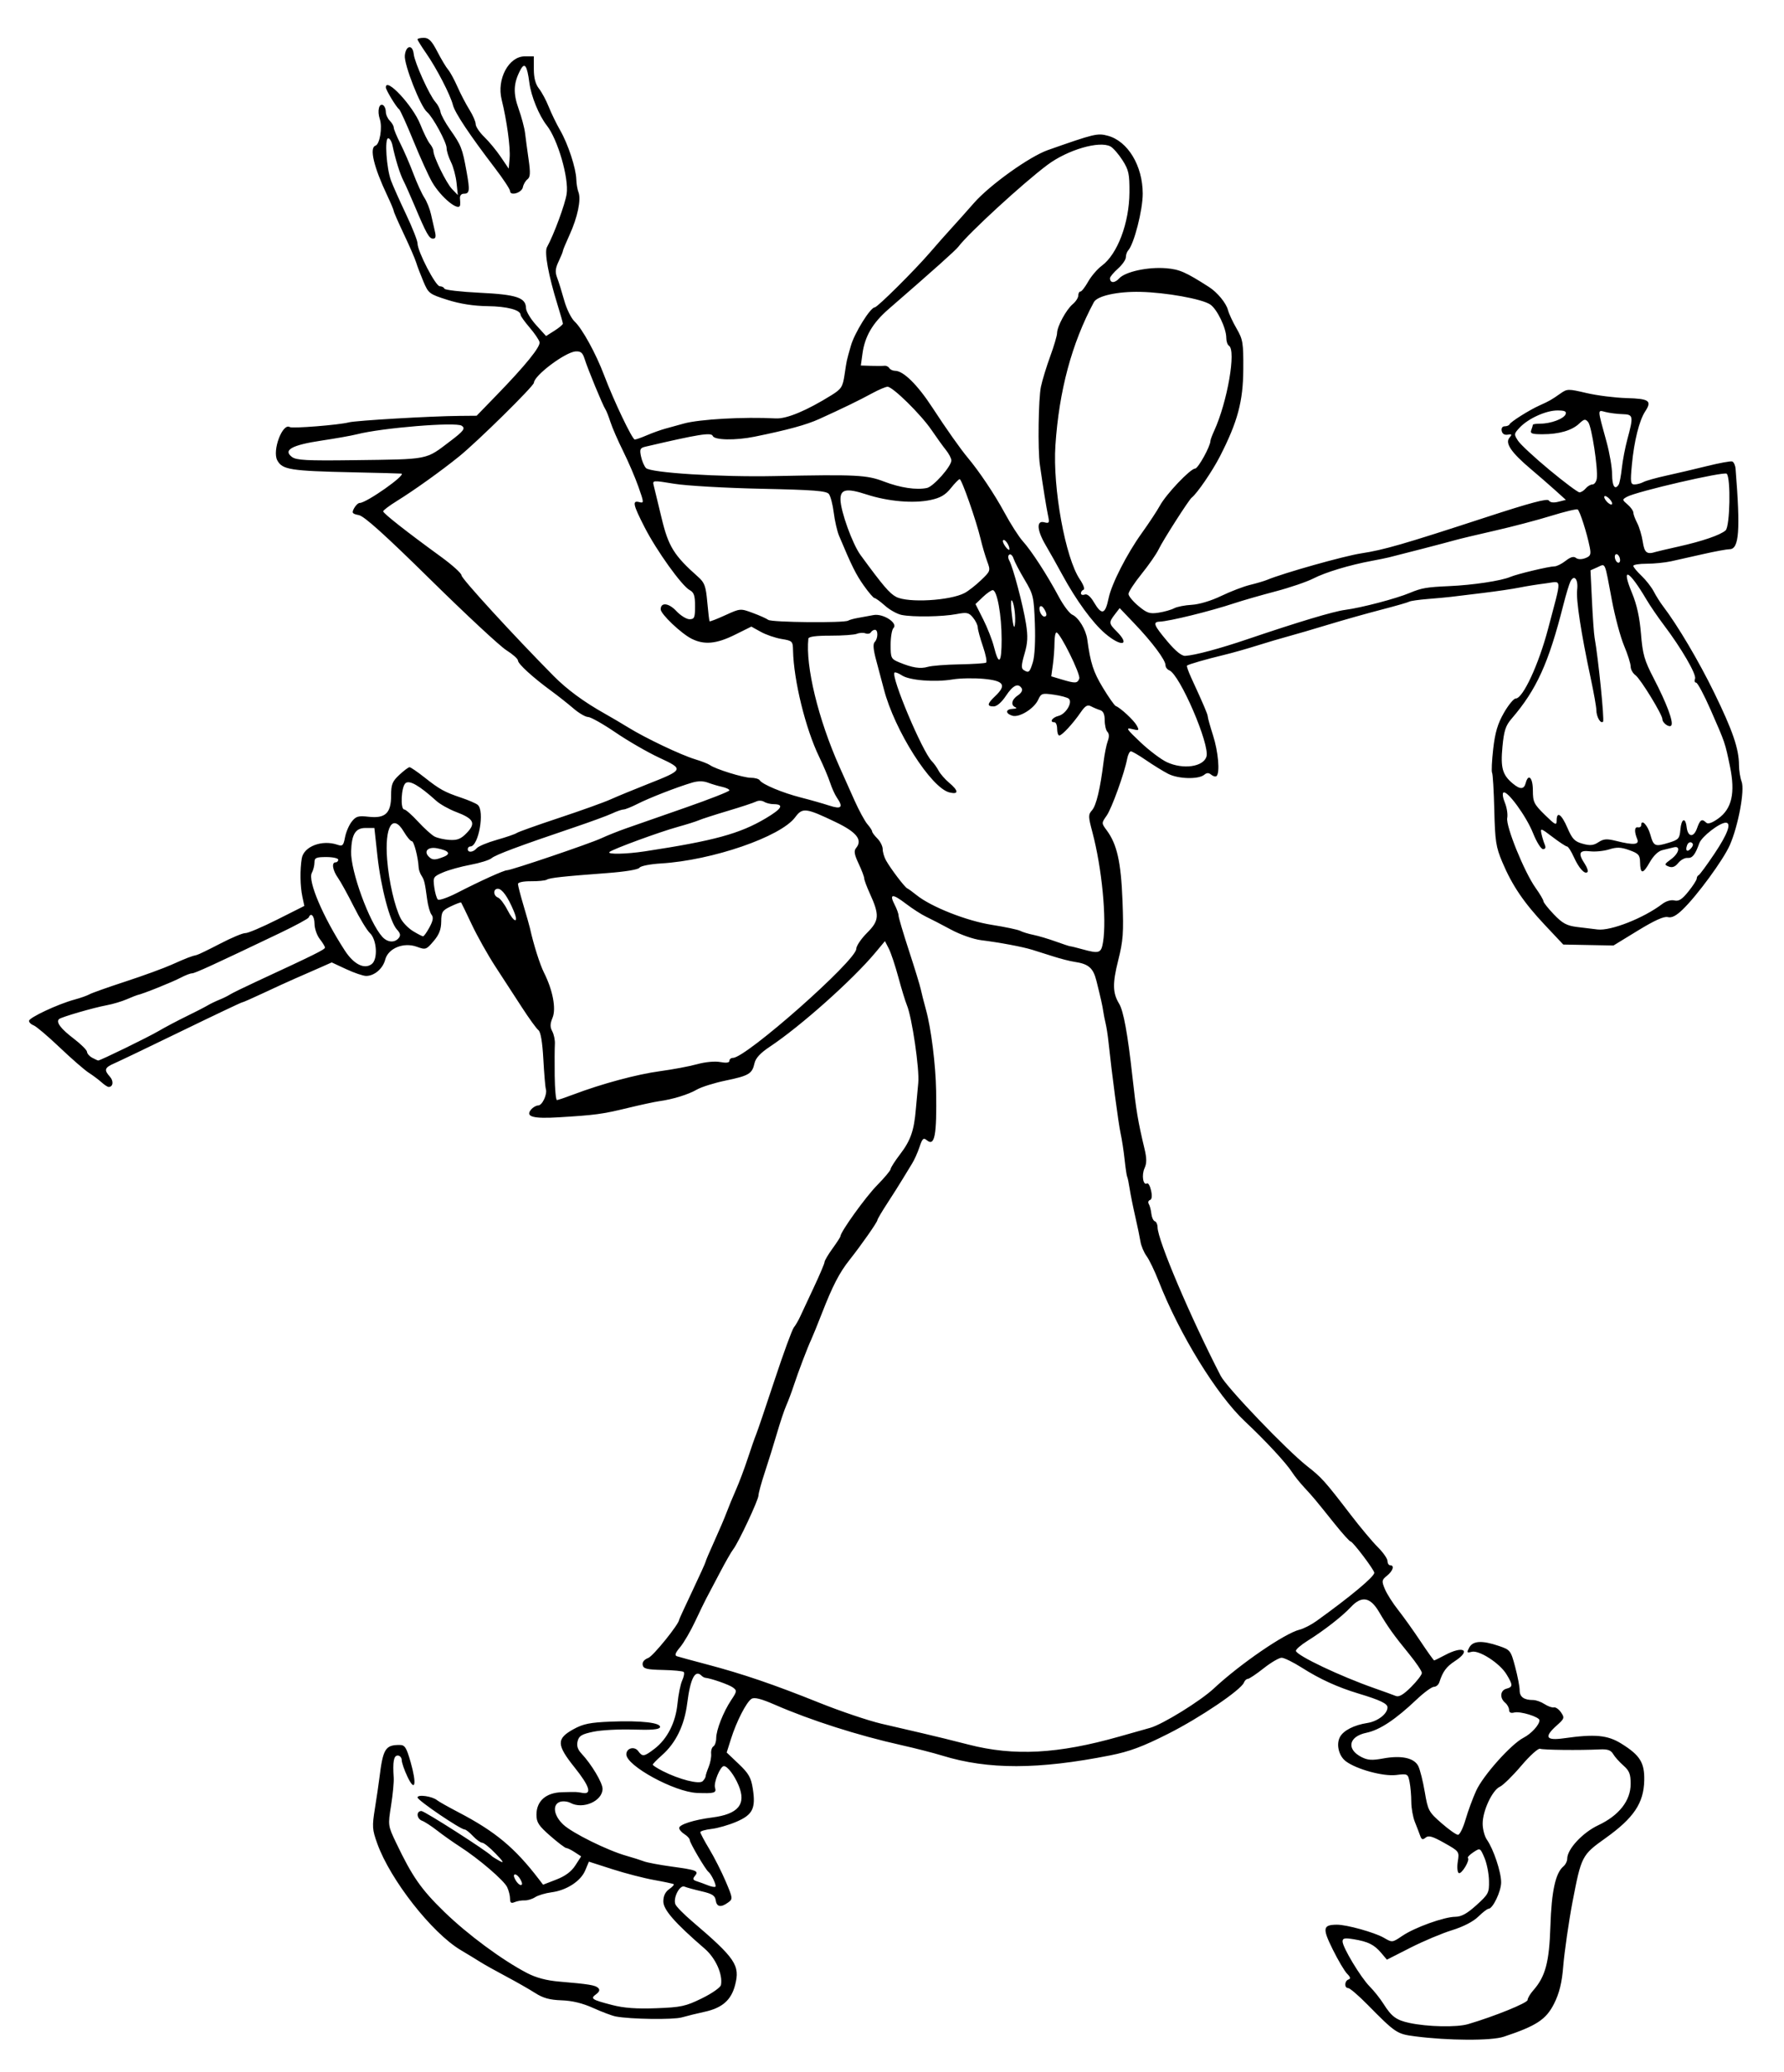 <?xml version="1.0" encoding="UTF-8" standalone="no"?>
<!-- Created with Inkscape (http://www.inkscape.org/) -->
<svg
   xmlns:dc="http://purl.org/dc/elements/1.1/"
   xmlns:cc="http://web.resource.org/cc/"
   xmlns:rdf="http://www.w3.org/1999/02/22-rdf-syntax-ns#"
   xmlns:svg="http://www.w3.org/2000/svg"
   xmlns="http://www.w3.org/2000/svg"
   xmlns:sodipodi="http://sodipodi.sourceforge.net/DTD/sodipodi-0.dtd"
   xmlns:inkscape="http://www.inkscape.org/namespaces/inkscape"
   width="675"
   height="784"
   id="svg2"
   sodipodi:version="0.32"
   inkscape:version="0.45.1"
   sodipodi:docbase="/home/bersace/WWW/morel/www/.test/resources/styles/morel/css/xcf"
   sodipodi:docname="marchant.svg"
   inkscape:output_extension="org.inkscape.output.svg.inkscape"
   version="1.0"
   inkscape:export-filename="/home/bersace/WWW/morel/www/.test/resources/styles/morel/css/pélerin/marchant.png"
   inkscape:export-xdpi="17.07"
   inkscape:export-ydpi="17.07">
  <defs
     id="defs4" />
  <sodipodi:namedview
     id="base"
     pagecolor="#ffffff"
     bordercolor="#666666"
     borderopacity="1.0"
     inkscape:pageopacity="0.0"
     inkscape:pageshadow="2"
     inkscape:zoom="0.5"
     inkscape:cx="383.69864"
     inkscape:cy="388.94287"
     inkscape:document-units="px"
     inkscape:current-layer="layer1"
     inkscape:window-width="872"
     inkscape:window-height="627"
     inkscape:window-x="100"
     inkscape:window-y="30"
     width="675px"
     height="784px" />
  <g
     inkscape:label="Calque 1"
     inkscape:groupmode="layer"
     id="layer1">
    <path
       style="fill:#000000"
       d="M 568.981,770.729 C 581.278,766.643 584.942,764.247 587.957,758.323 C 589.977,754.352 590.995,750.222 591.471,744.067 C 591.862,739.019 593.619,726.811 594.961,719.823 C 598.322,702.322 598.495,701.988 607.481,695.571 C 618.152,687.951 621.921,682.341 622.118,673.783 C 622.274,667.028 620.533,664.219 613.465,659.823 C 608.233,656.568 603.522,656.128 591.731,657.792 C 584.886,658.757 584.102,657.328 589.055,652.915 C 591.918,650.364 592.026,650.028 590.635,648 C 589.814,646.803 588.604,645.953 587.945,646.112 C 587.287,646.271 585.692,645.708 584.4,644.862 C 583.108,644.015 581.173,643.323 580.098,643.323 C 576.599,643.323 574.981,642.156 574.981,639.63 C 574.981,638.267 574.215,634.276 573.279,630.762 C 571.624,624.552 571.451,624.33 567.101,622.848 C 560.758,620.687 557.289,620.879 555.903,623.469 C 554.877,625.387 554.976,625.558 556.834,625.072 C 559.634,624.34 567.428,629.367 569.98,633.552 C 572.475,637.646 572.476,638.381 569.981,639.033 C 567.624,639.65 567.35,642.554 569.481,644.323 C 570.306,645.008 570.981,646.24 570.981,647.062 C 570.981,648.054 571.64,648.384 572.941,648.044 C 575.178,647.459 582.481,649.707 582.481,650.98 C 582.481,652.691 579.394,656.07 576.44,657.592 C 571.754,660.006 561.167,671.856 558.531,677.638 C 557.231,680.49 555.419,685.411 554.504,688.573 C 553.588,691.736 552.301,694.323 551.643,694.323 C 550.985,694.323 548.171,692.332 545.389,689.898 C 540.572,685.685 540.271,685.123 539.09,678.148 C 538.408,674.119 537.309,669.715 536.648,668.36 C 535.116,665.221 530.241,664.158 523.28,665.445 C 519.116,666.215 517.449,666.099 515.088,664.878 C 509.315,661.893 510.303,657.109 516.981,655.714 C 522.067,654.651 527.964,650.742 536.052,643.073 C 538.807,640.461 541.732,638.323 542.552,638.323 C 543.373,638.323 544.296,637.536 544.603,636.573 C 545.893,632.536 547.25,630.7 550.522,628.564 C 556.796,624.466 553.647,622.61 546.72,626.323 C 544.668,627.423 542.828,628.323 542.632,628.323 C 542.435,628.323 540.106,625.061 537.455,621.074 C 534.803,617.087 530.992,611.748 528.985,609.208 C 526.977,606.668 524.724,603.116 523.977,601.313 C 522.723,598.285 522.786,597.9 524.8,596.269 C 527.074,594.427 527.704,592.323 525.981,592.323 C 525.431,592.323 524.981,591.603 524.981,590.723 C 524.981,589.843 523.332,587.481 521.316,585.473 C 519.301,583.466 514.719,577.998 511.135,573.323 C 501.259,560.441 500.101,559.147 494.584,554.826 C 486.875,548.787 464.129,525.029 461.875,520.661 C 450.373,498.367 437.981,469.193 437.981,464.408 C 437.981,463.353 437.512,462.333 436.938,462.142 C 436.364,461.951 435.774,460.657 435.625,459.266 C 435.477,457.876 435.044,456.233 434.662,455.616 C 434.281,454.999 434.478,454.324 435.1,454.117 C 435.833,453.873 435.983,452.605 435.525,450.523 C 435.136,448.753 434.437,447.541 433.972,447.829 C 432.511,448.732 431.867,444.669 433.057,442.057 C 433.909,440.186 433.903,438.34 433.033,434.692 C 430.545,424.259 429.893,420.36 428.455,407.323 C 426.679,391.229 425.094,382.544 423.437,379.823 C 420.974,375.778 420.893,372.16 423.072,363.482 C 424.968,355.932 425.177,353.03 424.708,340.823 C 424.146,326.202 422.644,319.49 418.756,314.232 C 416.73,311.492 416.73,311.485 418.714,308.656 C 420.647,305.899 425.441,292.602 426.495,287.073 C 426.783,285.561 427.41,284.323 427.888,284.323 C 428.366,284.323 430.946,285.829 433.622,287.669 C 436.297,289.51 440.058,291.829 441.98,292.822 C 445.8,294.798 453.458,295.002 455.646,293.186 C 456.623,292.375 457.341,292.377 458.323,293.192 C 459.061,293.804 459.961,294.01 460.323,293.648 C 461.63,292.341 460.939,284.452 458.981,278.323 C 457.881,274.88 456.981,271.666 456.981,271.182 C 456.981,270.352 455.356,266.537 450.736,256.521 C 449.645,254.155 448.916,252.064 449.117,251.875 C 449.617,251.404 456.355,249.457 462.981,247.868 C 466.006,247.142 471.631,245.555 475.481,244.34 C 479.331,243.124 484.731,241.527 487.481,240.789 C 490.231,240.051 496.981,238.076 502.481,236.4 C 507.981,234.723 516.963,232.189 522.441,230.767 C 527.919,229.345 532.772,227.952 533.226,227.672 C 533.679,227.392 536.847,226.939 540.266,226.666 C 543.684,226.393 547.606,226.03 548.981,225.86 C 550.356,225.69 555.756,225.034 560.981,224.403 C 566.206,223.772 572.506,222.841 574.981,222.335 C 577.456,221.829 581.906,221.118 584.869,220.756 C 591.15,219.988 591.039,217.781 585.734,237.96 C 582.192,251.429 576.212,264.323 573.506,264.323 C 572.748,264.323 570.729,266.769 569.018,269.758 C 566.667,273.869 565.68,277.194 564.973,283.399 C 564.458,287.912 564.268,291.978 564.551,292.435 C 564.833,292.893 565.209,299.242 565.386,306.545 C 565.671,318.324 566.013,320.547 568.42,326.239 C 572.165,335.099 576.548,341.567 584.606,350.128 L 591.481,357.433 L 600.981,357.614 L 610.481,357.796 L 619.712,352.148 C 626.006,348.296 629.605,346.673 631.026,347.045 C 632.497,347.43 634.147,346.595 636.635,344.207 C 642.098,338.961 652.053,325.366 654.49,319.823 C 657.686,312.554 660.205,299.042 658.97,295.793 C 658.426,294.363 657.976,291.535 657.969,289.508 C 657.95,283.378 655.594,276.491 648.636,262.223 C 642.754,250.159 634.765,236.653 629.177,229.323 C 628.128,227.948 626.571,225.473 625.715,223.823 C 624.86,222.173 622.77,219.501 621.071,217.886 C 619.371,216.271 617.981,214.583 617.981,214.136 C 617.981,213.689 620.257,213.323 623.038,213.323 C 625.82,213.323 629.982,212.908 632.288,212.4 C 634.594,211.892 640.081,210.66 644.481,209.662 C 648.881,208.664 653.35,207.842 654.413,207.835 C 658.023,207.812 658.547,200.759 656.675,177.406 C 656.568,176.077 655.996,174.828 655.403,174.63 C 654.81,174.433 650.535,175.212 645.903,176.363 C 641.271,177.513 634.339,179.14 630.498,179.978 C 626.657,180.817 622.749,181.912 621.813,182.413 C 620.878,182.913 619.355,183.323 618.429,183.323 C 616.94,183.323 616.827,182.465 617.446,175.854 C 618.283,166.924 620.228,159.121 622.47,155.699 C 625.118,151.658 624.039,150.886 615.405,150.644 C 611.047,150.521 604.236,149.661 600.27,148.732 C 593.326,147.105 592.959,147.113 590.38,148.933 C 587.033,151.294 586.207,151.765 582.481,153.438 C 578.614,155.175 571.579,159.604 571.148,160.573 C 570.965,160.986 570.144,161.323 569.325,161.323 C 568.435,161.323 567.98,162.028 568.194,163.073 C 568.419,164.167 569.27,164.696 570.464,164.484 C 572.087,164.196 572.18,164.379 571.084,165.699 C 569.408,167.718 571.854,171.287 579.115,177.416 C 581.987,179.84 586.165,183.475 588.4,185.493 L 592.464,189.164 L 589.615,189.879 C 587.783,190.338 586.503,190.168 586.029,189.401 C 585.495,188.536 579.005,190.264 562.387,195.697 C 530.91,205.987 523.658,208.085 514.981,209.41 C 508.552,210.392 485.64,216.844 479.481,219.407 C 478.381,219.865 475.456,220.731 472.981,221.332 C 470.506,221.932 465.592,223.817 462.06,225.52 C 458.285,227.341 453.7,228.721 450.931,228.87 C 448.341,229.01 445.324,229.604 444.227,230.192 C 443.129,230.779 440.488,231.526 438.356,231.853 C 435.017,232.364 433.963,232.013 430.731,229.312 C 428.669,227.588 426.981,225.537 426.981,224.755 C 426.981,223.973 429.21,220.567 431.935,217.186 C 434.659,213.805 437.561,209.62 438.384,207.887 C 439.972,204.539 449.797,189.166 450.887,188.323 C 452.933,186.74 458.718,178.289 461.576,172.709 C 468.27,159.636 470.339,151.939 470.413,139.823 C 470.476,129.719 470.269,128.457 467.873,124.323 C 466.438,121.848 464.973,118.698 464.617,117.323 C 463.929,114.666 460.598,110.629 457.41,108.589 C 448.563,102.928 446.28,101.929 441.222,101.51 C 434.382,100.943 425.76,102.805 423.461,105.346 C 421.768,107.216 419.981,107.178 419.981,105.272 C 419.981,104.758 421.331,103.136 422.981,101.665 C 424.631,100.195 425.981,98.257 425.981,97.358 C 425.981,96.459 426.376,95.296 426.857,94.773 C 429.078,92.366 432.383,79.466 432.367,73.27 C 432.34,62.702 426.736,53.411 419.157,51.37 C 415.237,50.315 414.121,50.582 396.481,56.791 C 389.499,59.248 374.45,70.031 368.481,76.852 C 365.731,79.995 361.906,84.281 359.981,86.376 C 358.056,88.471 354.456,92.543 351.981,95.423 C 346.088,102.283 331.964,116.323 330.957,116.323 C 329.332,116.323 323.312,126.01 321.947,130.823 C 320.205,136.966 320.444,135.868 319.537,141.884 C 318.855,146.403 318.33,147.22 314.628,149.528 C 305.219,155.391 297.638,158.556 293.532,158.335 C 281.508,157.688 264.665,158.629 258.731,160.28 C 256.669,160.854 253.519,161.723 251.731,162.212 C 249.944,162.702 246.808,163.827 244.763,164.712 C 242.719,165.598 240.653,166.323 240.173,166.323 C 239.216,166.323 232.209,151.619 228.555,141.943 C 225.473,133.78 220.277,124.327 217.416,121.675 C 216.14,120.492 214.365,116.892 213.472,113.674 C 212.58,110.456 211.376,106.589 210.797,105.081 C 209.982,102.956 210.109,101.573 211.363,98.93 C 212.253,97.055 212.981,95.265 212.981,94.952 C 212.981,94.638 214.12,91.892 215.512,88.849 C 218.517,82.279 219.944,75.48 218.885,72.774 C 218.465,71.701 218.09,69.513 218.052,67.911 C 217.95,63.692 214.942,54.527 211.952,49.323 C 210.529,46.848 208.578,42.835 207.615,40.406 C 206.652,37.977 204.99,34.879 203.923,33.521 C 202.605,31.846 201.981,29.49 201.981,26.188 L 201.981,21.323 L 198.554,21.323 C 192.496,21.323 187.887,29.923 189.799,37.659 C 191.773,45.645 193.167,55.852 192.825,59.823 L 192.481,63.823 L 189.481,59.394 C 187.831,56.958 185.019,53.551 183.231,51.823 C 181.444,50.095 179.981,47.917 179.981,46.982 C 179.981,46.048 178.925,43.605 177.633,41.553 C 176.342,39.502 174.299,35.589 173.095,32.86 C 171.89,30.13 170.297,27.205 169.555,26.36 C 168.812,25.514 166.982,22.461 165.488,19.573 C 163.358,15.457 162.254,14.323 160.376,14.323 C 159.059,14.323 157.981,14.579 157.981,14.893 C 157.981,15.206 159.444,17.566 161.231,20.136 C 165.189,25.827 170.416,35.934 171.373,39.748 C 172.115,42.704 177.671,51.047 187.231,63.561 C 190.394,67.701 192.981,71.622 192.981,72.275 C 192.981,74.285 197.431,72.977 197.838,70.848 C 198.045,69.762 198.826,68.412 199.573,67.848 C 200.648,67.037 200.738,65.467 200.002,60.323 C 199.49,56.748 198.886,52.248 198.659,50.323 C 198.432,48.398 197.329,44.259 196.208,41.124 C 194.089,35.203 194.281,31.369 196.946,26.39 C 198.524,23.44 199.45,24.805 200.293,31.326 C 200.949,36.403 203.945,43.736 206.893,47.484 C 211.046,52.763 215.292,67.432 214.396,73.402 C 213.808,77.322 209.55,88.841 206.95,93.546 C 205.9,95.446 207.526,104.306 210.947,115.323 C 212.058,118.898 212.969,122.116 212.974,122.475 C 212.978,122.833 211.548,124.034 209.795,125.144 L 206.609,127.161 L 202.836,122.992 C 200.761,120.699 199.045,117.821 199.022,116.596 C 198.949,112.62 195.452,111.461 181.476,110.782 C 174.329,110.435 168.331,109.74 168.148,109.237 C 167.965,108.734 167.171,108.323 166.385,108.323 C 164.821,108.323 157.981,95.136 157.981,92.121 C 157.981,91.091 156.014,86.103 153.609,81.036 C 151.204,75.969 148.654,70.248 147.941,68.323 C 146.221,63.676 145.466,52.323 146.877,52.323 C 147.463,52.323 148.199,53.561 148.512,55.073 C 149.552,60.107 151.315,65.794 152.618,68.323 C 153.327,69.698 155.233,73.973 156.855,77.823 C 161.352,88.497 162.365,90.307 163.848,90.315 C 164.833,90.321 165.03,89.556 164.553,87.573 C 164.189,86.061 163.526,83.154 163.078,81.114 C 162.631,79.074 161.493,76.226 160.549,74.786 C 159.605,73.345 157.734,69.249 156.392,65.682 C 155.049,62.115 152.833,56.99 151.466,54.293 C 150.099,51.596 148.981,48.892 148.981,48.285 C 148.981,47.677 148.306,46.505 147.481,45.68 C 146.656,44.855 145.981,43.339 145.981,42.311 C 145.981,41.282 145.528,40.161 144.974,39.819 C 143.424,38.861 142.669,41.977 143.704,45.061 C 144.749,48.177 143.705,54.582 142.062,55.129 C 139.688,55.921 141.403,63.179 146.52,73.996 C 147.874,76.858 148.981,79.497 148.981,79.861 C 148.981,80.225 150.719,84.191 152.843,88.673 C 154.968,93.156 157.044,97.948 157.458,99.323 C 157.872,100.698 159.104,103.937 160.196,106.521 C 162.112,111.051 162.438,111.3 169.332,113.486 C 174.071,114.989 179.179,115.788 184.481,115.855 C 191.897,115.948 196.981,117.3 196.981,119.178 C 196.981,119.61 198.516,121.757 200.393,123.949 C 202.269,126.141 203.957,128.625 204.143,129.47 C 204.53,131.226 198.859,138.231 187.913,149.519 L 180.345,157.323 L 173.913,157.379 C 162.936,157.474 134.611,159.132 131.981,159.834 C 128.351,160.802 110.628,162.22 109.655,161.62 C 106.913,159.929 102.929,170.488 104.911,174.191 C 106.809,177.739 109.837,178.22 133.481,178.729 C 143.381,178.943 151.663,179.163 151.886,179.22 C 153.737,179.691 138.634,190.323 136.116,190.323 C 135.53,190.323 134.566,191.23 133.973,192.339 C 133.025,194.11 133.246,194.426 135.788,194.934 C 137.841,195.345 145.735,202.459 162.91,219.375 C 176.234,232.5 189.126,244.494 191.557,246.03 C 193.988,247.566 195.978,249.331 195.979,249.953 C 195.981,251.217 201.574,256.325 208.555,261.438 C 211.098,263.3 214.876,266.286 216.951,268.073 C 219.026,269.861 221.528,271.323 222.512,271.323 C 223.496,271.323 228.166,273.957 232.891,277.177 C 237.616,280.396 245.047,284.689 249.406,286.717 C 258.87,291.119 258.796,291.288 244.981,296.743 C 239.756,298.807 233.456,301.406 230.981,302.52 C 228.506,303.634 219.731,306.783 211.481,309.519 C 203.231,312.255 196.031,314.826 195.481,315.233 C 194.931,315.639 191.556,316.8 187.981,317.812 C 184.406,318.824 180.982,320.253 180.371,320.987 C 179.068,322.554 176.981,322.761 176.981,321.323 C 176.981,320.773 177.42,320.323 177.956,320.323 C 181.099,320.323 183.482,306.785 180.731,304.554 C 180.044,303.997 177.29,302.804 174.612,301.903 C 168.183,299.741 166.396,298.756 160.601,294.178 C 157.916,292.058 155.376,290.323 154.956,290.323 C 154.536,290.323 152.795,291.629 151.087,293.224 C 148.423,295.713 147.981,296.828 147.981,301.069 C 147.981,307.718 145.786,309.787 139.484,309.076 C 135.558,308.634 134.683,308.887 133.072,310.935 C 132.046,312.239 130.907,314.907 130.539,316.864 C 129.953,319.992 129.606,320.332 127.677,319.669 C 121.846,317.667 114.927,320.309 114.182,324.823 C 113.462,329.187 113.557,335.312 114.407,339.323 L 115.149,342.823 L 104.815,348.02 C 99.132,350.879 93.741,353.166 92.837,353.104 C 91.933,353.041 87.658,354.829 83.337,357.077 C 79.016,359.325 75.031,361.257 74.481,361.371 C 72.575,361.765 70.454,362.583 64.981,365.037 C 61.956,366.394 54.081,369.268 47.481,371.424 C 40.881,373.581 34.753,375.757 33.864,376.26 C 32.974,376.763 30.395,377.673 28.132,378.282 C 21.976,379.94 10.981,385.088 10.981,386.313 C 10.981,386.903 11.769,387.671 12.731,388.02 C 13.694,388.368 18.126,392.125 22.582,396.367 C 27.037,400.61 31.987,404.919 33.582,405.944 C 35.176,406.969 37.354,408.598 38.42,409.565 C 39.486,410.532 40.697,411.323 41.111,411.323 C 42.804,411.323 43.074,409.083 41.579,407.431 C 39.278,404.889 39.574,403.988 43.231,402.401 C 45.019,401.625 56.508,396.115 68.764,390.156 C 81.019,384.198 91.292,379.323 91.592,379.323 C 91.892,379.323 95.59,377.698 99.809,375.712 C 104.029,373.726 109.281,371.323 111.481,370.373 C 113.681,369.422 117.739,367.644 120.498,366.422 L 125.516,364.199 L 130.998,366.751 C 134.014,368.155 137.394,369.308 138.509,369.313 C 141.618,369.328 144.86,366.569 145.745,363.155 C 146.863,358.84 152.693,356.456 157.699,358.266 C 161.046,359.476 161.273,359.401 164.035,356.172 C 166.142,353.709 166.911,351.748 166.941,348.758 C 166.977,345.087 167.332,344.526 170.605,342.965 C 172.598,342.015 174.34,341.369 174.476,341.53 C 174.611,341.691 176.417,345.423 178.489,349.823 C 180.561,354.223 184.604,361.423 187.474,365.823 C 190.343,370.223 194.877,377.198 197.548,381.323 C 200.22,385.448 202.996,389.275 203.719,389.828 C 204.574,390.482 205.223,394.319 205.581,400.828 C 205.884,406.325 206.31,411.389 206.528,412.082 C 207.154,414.066 205.176,418.323 203.628,418.323 C 202.857,418.323 201.637,419.032 200.918,419.899 C 198.692,422.581 201.691,423.406 211.481,422.806 C 225.368,421.954 227.823,421.622 237.481,419.287 C 242.431,418.09 247.775,416.936 249.356,416.722 C 254.468,416.03 260.405,414.206 263.628,412.337 C 265.359,411.333 270.269,409.789 274.539,408.906 C 283.337,407.087 284.601,406.33 285.474,402.358 C 285.902,400.406 287.702,398.464 291.288,396.082 C 302.88,388.383 322.629,370.771 331.211,360.479 L 334.833,356.136 L 336.293,358.979 C 337.097,360.543 338.724,365.423 339.91,369.823 C 341.096,374.223 342.541,378.948 343.12,380.323 C 345.062,384.932 347.955,404.682 347.437,409.798 C 347.158,412.562 346.742,417.073 346.513,419.823 C 345.85,427.805 344.533,431.583 340.633,436.692 C 338.625,439.323 336.981,441.889 336.981,442.395 C 336.981,442.9 334.66,445.678 331.823,448.568 C 327.472,453.001 317.981,466.216 317.981,467.842 C 317.981,468.116 316.631,470.204 314.981,472.482 C 313.331,474.759 311.981,477.05 311.981,477.571 C 311.981,478.093 310.15,482.413 307.913,487.171 C 305.675,491.93 303.332,496.948 302.706,498.323 C 302.08,499.698 301.025,501.498 300.362,502.323 C 299.699,503.148 296.407,512.148 293.047,522.323 C 289.687,532.498 286.556,541.723 286.089,542.823 C 285.622,543.923 284.207,547.973 282.944,551.823 C 281.682,555.673 279.651,561.073 278.431,563.823 C 277.211,566.573 275.633,570.398 274.925,572.323 C 274.216,574.248 272.139,579.118 270.309,583.146 C 268.479,587.174 266.981,590.694 266.981,590.97 C 266.981,591.245 264.731,596.216 261.981,602.017 C 259.231,607.818 256.981,612.714 256.981,612.896 C 256.981,614.518 247.168,626.682 245.28,627.4 C 243.734,627.987 242.958,628.965 243.169,630.059 C 243.445,631.493 244.749,631.815 250.792,631.939 C 254.801,632.022 258.357,632.365 258.694,632.702 C 259.03,633.039 258.771,634.489 258.117,635.924 C 257.464,637.358 256.662,641.298 256.337,644.678 C 255.646,651.85 252.465,658.089 247.615,661.789 C 243.699,664.775 243.095,664.861 241.486,662.661 C 240.042,660.686 236.981,661.512 236.981,663.877 C 236.981,668.193 255.201,678.133 263.743,678.478 C 270.278,678.742 271.167,678.483 270.537,676.499 C 269.94,674.618 272.529,668.323 273.899,668.323 C 275.232,668.323 277.843,671.749 279.46,675.618 C 282.441,682.753 279.358,686.502 269.468,687.768 C 262.574,688.65 256.981,690.43 256.981,691.743 C 256.981,692.347 257.881,693.404 258.981,694.091 C 260.081,694.778 260.981,695.779 260.981,696.316 C 260.981,697.35 266.925,707.473 268.031,708.323 C 269.137,709.173 271.169,713.469 270.691,713.946 C 270.443,714.195 269.169,713.968 267.86,713.442 C 266.552,712.916 264.643,712.219 263.619,711.893 C 262.15,711.425 262.002,711.003 262.917,709.9 C 264.505,707.987 263.67,707.65 254.121,706.342 C 249.553,705.717 244.841,704.828 243.649,704.368 C 242.457,703.908 239.456,702.958 236.981,702.257 C 229.818,700.227 216.575,693.68 213.135,690.467 C 209.464,687.038 208.88,682.807 211.943,681.835 C 213.023,681.492 214.793,681.687 215.878,682.268 C 220.603,684.797 227.981,681.538 227.981,676.922 C 227.981,674.627 223.81,667.639 220.023,663.59 C 218.553,662.018 218.118,660.626 218.554,658.891 C 219.065,656.854 220.112,656.23 224.579,655.303 C 227.553,654.685 234.332,654.325 239.643,654.502 C 246.421,654.727 249.421,654.471 249.701,653.643 C 250.285,651.922 242.594,651.025 231.217,651.488 C 223.198,651.814 220.688,652.322 216.981,654.366 C 210.47,657.959 210.543,660.26 217.443,668.88 C 223.068,675.907 224.07,679.113 220.445,678.48 C 217.978,678.05 218.372,678.064 212.686,678.205 C 206.595,678.355 202.981,681.518 202.981,686.7 C 202.981,689.632 203.79,690.875 208.214,694.745 C 211.092,697.263 213.808,699.323 214.249,699.323 C 214.691,699.323 216.14,700.036 217.47,700.908 L 219.889,702.492 L 217.685,705.911 C 216.185,708.239 213.886,709.948 210.481,711.266 L 205.481,713.201 L 203.804,711.012 C 194.76,699.206 187.351,693.047 173.481,685.804 C 169.631,683.794 165.988,681.741 165.386,681.242 C 163.559,679.729 157.981,678.938 157.981,680.192 C 157.981,681.276 174.246,692.323 175.842,692.323 C 176.277,692.323 177.689,693.448 178.981,694.823 C 180.273,696.198 181.835,697.323 182.453,697.323 C 183.07,697.323 185.354,699.176 187.528,701.441 C 190.533,704.57 190.881,705.23 188.981,704.191 C 187.606,703.438 186.256,702.585 185.981,702.295 C 184.158,700.368 160.642,685.323 159.454,685.323 C 157.39,685.323 157.61,688.251 159.731,689.021 C 160.694,689.37 163.26,691.043 165.434,692.739 C 167.608,694.435 171.482,697.173 174.043,698.823 C 181.16,703.409 190.661,711.554 191.885,714.12 C 192.488,715.383 192.981,717.344 192.981,718.477 C 192.981,720.054 193.391,720.363 194.731,719.796 C 195.694,719.389 197.378,719.096 198.474,719.146 C 199.57,719.195 201.37,718.65 202.474,717.934 C 203.578,717.219 206.381,716.383 208.703,716.077 C 214.384,715.329 219.735,711.849 221.425,707.803 L 222.813,704.481 L 231.717,707.344 C 236.613,708.918 243.739,710.761 247.551,711.438 C 251.362,712.115 254.679,712.826 254.921,713.019 C 255.163,713.211 254.375,714.059 253.171,714.903 C 251.718,715.92 250.981,717.48 250.981,719.54 C 250.981,722.688 255.326,727.648 266.654,737.434 C 270.771,740.99 273.528,747.154 272.789,751.148 C 272.617,752.077 269.417,754.324 265.605,756.192 C 259.409,759.228 257.699,759.6 248.282,759.95 C 240.852,760.227 236.052,759.878 231.667,758.742 C 223.863,756.719 223.263,756.321 225.526,754.667 C 226.781,753.749 227.047,752.989 226.354,752.296 C 225.278,751.22 222.82,750.817 211.481,749.858 C 206.798,749.462 202.826,748.405 199.481,746.665 C 190.04,741.755 176.965,732.09 168.088,723.462 C 159.333,714.951 155.982,710.145 149.866,697.323 C 146.787,690.868 146.774,690.77 147.966,683.236 C 148.626,679.064 149.077,674.339 148.968,672.736 C 148.554,666.664 148.975,664.323 150.481,664.323 C 151.306,664.323 151.991,665.111 152.003,666.073 C 152.015,667.036 152.985,669.848 154.159,672.323 C 157.076,678.475 157.766,675.196 155.337,666.717 C 153.761,661.214 153.182,660.323 151.178,660.323 C 145.79,660.323 144.906,661.772 143.55,672.823 C 143.28,675.023 142.518,680.199 141.857,684.324 C 140.755,691.197 140.83,692.314 142.752,697.657 C 147.684,711.375 163.416,731.451 174.32,737.942 C 176.981,739.527 180.356,741.581 181.82,742.507 C 183.283,743.433 187.631,745.864 191.481,747.908 C 195.331,749.952 200.281,752.778 202.481,754.188 C 205.476,756.107 207.99,756.803 212.481,756.956 C 216.518,757.094 220.444,758.05 224.481,759.876 C 227.781,761.37 231.606,762.805 232.981,763.065 C 238.587,764.128 254.712,764.354 257.981,763.415 C 259.906,762.863 263.753,761.918 266.529,761.316 C 273.259,759.856 276.644,756.903 278.127,751.199 C 280.075,743.705 278.315,741.097 261.792,726.993 C 258.68,724.336 255.864,721.461 255.535,720.603 C 254.608,718.186 257.192,713.18 258.98,713.928 C 259.806,714.273 262.731,715.074 265.481,715.709 C 269.457,716.626 270.547,717.319 270.801,719.093 C 271.167,721.646 272.763,721.934 275.49,719.94 C 277.326,718.598 277.299,718.365 274.575,711.955 C 273.031,708.324 270.241,702.816 268.375,699.717 C 266.508,696.617 264.981,693.744 264.981,693.332 C 264.981,692.92 266.894,692.364 269.231,692.097 C 271.569,691.829 275.822,690.6 278.682,689.365 C 284.809,686.719 285.992,684.316 284.832,676.868 C 284.178,672.67 283.282,671.098 279.497,667.503 L 274.949,663.182 L 276.585,658.003 C 278.678,651.375 282.413,644.095 284.352,642.866 C 285.423,642.187 287.986,642.835 293.171,645.094 C 306.764,651.017 324.581,656.712 340.981,660.376 C 346.206,661.544 353.22,663.342 356.568,664.371 C 373.857,669.69 392.821,669.664 419.981,664.282 C 427.382,662.815 432.238,661.01 441.956,656.111 C 453.999,650.04 469.596,639.489 470.673,636.685 C 470.96,635.936 471.61,635.323 472.118,635.323 C 472.625,635.323 475.317,633.523 478.1,631.323 C 480.884,629.123 483.951,627.323 484.916,627.323 C 485.881,627.323 489.328,629.015 492.576,631.083 C 499.361,635.404 506.122,638.492 513.981,640.861 C 522.183,643.333 524.981,644.668 524.981,646.109 C 524.981,648.53 521.273,651.401 517.369,652.005 C 512.335,652.782 508.31,654.84 506.987,657.312 C 505.489,660.112 506.544,664.485 509.203,666.49 C 513.223,669.522 523.354,672.293 528.236,671.695 C 532.609,671.16 532.709,671.212 533.339,674.361 C 533.692,676.128 533.981,679.487 533.981,681.826 C 533.981,684.165 534.59,687.596 535.334,689.451 C 536.077,691.306 536.983,693.661 537.345,694.686 C 537.867,696.158 538.3,696.303 539.411,695.381 C 540.519,694.462 542.028,694.896 546.503,697.422 C 552.133,700.599 552.182,700.667 551.582,704.416 C 551.249,706.499 551.409,708.469 551.936,708.795 C 552.939,709.415 556.268,703.943 555.41,703.085 C 555.14,702.815 556.072,701.838 557.483,700.914 C 560.036,699.241 560.053,699.249 561.666,703.029 C 562.557,705.116 563.33,709.01 563.384,711.684 C 563.476,716.273 563.211,716.789 558.634,720.934 C 555.091,724.143 552.94,725.329 550.634,725.344 C 546.406,725.372 535.246,729.391 530.567,732.571 C 526.81,735.124 526.765,735.128 523.634,733.305 C 520.156,731.28 509.53,728.314 505.837,728.338 C 500.504,728.373 500.283,729.662 504.243,737.669 C 506.272,741.773 508.727,745.926 509.698,746.897 C 510.963,748.162 511.111,748.78 510.222,749.076 C 508.672,749.593 508.577,752.323 510.109,752.323 C 510.73,752.323 514.009,755.136 517.396,758.573 C 527.986,769.32 528.534,769.688 535.277,770.569 C 547.977,772.229 564.235,772.306 568.981,770.729 z M 533.25,765.511 C 528.287,764.441 526.518,763.133 523.443,758.262 C 522.196,756.288 519.866,753.356 518.265,751.748 C 514.863,748.331 507.981,736.91 507.981,734.682 C 507.981,733.433 508.772,733.278 512.231,733.851 C 517.666,734.752 519.965,735.901 522.618,739.042 L 524.755,741.572 L 533.618,737.063 C 538.493,734.584 545.577,731.599 549.36,730.432 C 553.631,729.114 557.399,727.174 559.3,725.316 C 560.983,723.67 562.732,722.323 563.186,722.323 C 564.825,722.323 567.974,715.743 567.977,712.309 C 567.982,708.404 565.095,699.751 562.6,696.189 C 561.71,694.918 560.981,692.173 560.981,690.09 C 560.981,685.251 564.629,677.44 567.5,676.132 C 568.717,675.578 572.354,672.011 575.58,668.206 C 578.807,664.401 582.007,661.503 582.691,661.765 C 583.902,662.23 597.584,662.376 605.36,662.007 C 608.269,661.869 609.518,662.307 610.36,663.761 C 610.977,664.826 612.719,666.779 614.231,668.1 C 616.479,670.062 616.981,671.335 616.981,675.064 C 616.981,681.389 612.587,687.005 604.76,690.682 C 598.806,693.479 592.981,699.744 592.981,703.351 C 592.981,704.301 592.33,705.619 591.534,706.279 C 588.55,708.756 587.031,715.721 586.617,728.823 C 586.184,742.551 584.738,747.967 580.1,753.226 C 578.935,754.548 577.981,756.174 577.981,756.839 C 577.981,757.939 565.445,763.022 555.481,765.963 C 551.198,767.227 540.169,767.003 533.25,765.511 z M 194.981,711.323 C 194.293,710.037 194.268,709.323 194.911,709.323 C 195.461,709.323 196.393,710.223 196.981,711.323 C 197.67,712.609 197.695,713.323 197.052,713.323 C 196.502,713.323 195.57,712.423 194.981,711.323 z M 250.731,670.192 C 248.669,669.142 246.981,668.053 246.981,667.772 C 246.981,667.492 248.532,665.9 250.427,664.236 C 255.694,659.612 258.954,652.926 260.012,644.577 C 261.207,635.152 262.993,631.668 265.398,634.073 C 265.81,634.486 266.448,634.854 266.815,634.893 C 269.087,635.13 275.82,637.485 277.276,638.553 C 278.9,639.743 278.862,640.044 276.671,643.323 C 273.688,647.787 270.981,654.667 270.981,657.784 C 270.981,659.116 270.505,660.5 269.922,660.86 C 269.34,661.22 268.958,662.484 269.073,663.669 C 269.189,664.853 268.766,667.09 268.133,668.638 C 267.499,670.186 266.981,671.784 266.981,672.188 C 266.981,672.592 266.481,673.424 265.869,674.036 C 264.591,675.313 257.003,673.387 250.731,670.192 z M 366.481,660.188 C 360.981,658.769 353.331,656.885 349.481,656.001 C 345.631,655.117 338.431,653.444 333.481,652.282 C 328.531,651.121 317.956,647.55 309.981,644.347 C 292.717,637.413 281.021,633.423 267.481,629.846 C 261.981,628.393 256.88,627.005 256.144,626.762 C 255.166,626.438 255.486,625.512 257.334,623.316 C 258.724,621.664 261.282,617.277 263.019,613.568 C 264.756,609.858 266.665,605.923 267.261,604.823 C 267.858,603.723 270.111,599.448 272.267,595.323 C 274.424,591.198 276.732,587.148 277.397,586.323 C 279.31,583.95 286.981,567.606 286.981,565.903 C 286.981,565.057 288.066,561.093 289.393,557.094 C 290.719,553.095 292.787,546.448 293.988,542.323 C 295.19,538.198 296.774,533.473 297.509,531.823 C 298.245,530.173 299.511,526.798 300.323,524.323 C 302.013,519.174 305.587,509.776 306.979,506.823 C 307.497,505.723 309.296,501.296 310.976,496.985 C 315.046,486.541 317.585,481.627 321.393,476.823 C 325.838,471.214 331.981,462.439 331.981,461.697 C 331.981,461.355 333.669,458.49 335.731,455.329 C 337.794,452.169 340.381,448.077 341.481,446.237 C 342.581,444.396 344.197,441.75 345.071,440.357 C 345.946,438.963 347.225,436.115 347.914,434.027 C 348.967,430.836 349.403,430.428 350.65,431.463 C 353.671,433.97 354.474,429.745 354.194,412.823 C 354.03,402.952 352.306,389.155 350.357,382.115 C 349.551,379.204 348.66,375.698 348.377,374.323 C 348.093,372.948 346.088,366.402 343.921,359.775 C 341.754,353.149 339.981,347.164 339.981,346.476 C 339.981,345.787 339.324,343.953 338.521,342.4 C 336.351,338.205 337.625,338.064 342.702,341.94 C 345.199,343.846 348.646,346.071 350.362,346.885 C 352.077,347.698 356.314,349.89 359.775,351.756 C 363.377,353.697 368.296,355.423 371.275,355.791 C 378.147,356.64 386.754,358.253 390.481,359.391 C 392.131,359.895 395.731,361.031 398.481,361.916 C 401.231,362.801 404.831,363.722 406.481,363.964 C 411.878,364.753 413.624,366.255 414.849,371.163 C 416.531,377.896 417.125,380.564 417.447,382.823 C 417.604,383.923 418.005,385.948 418.339,387.323 C 418.672,388.698 419.157,391.848 419.417,394.323 C 420.655,406.108 423.185,425.235 423.982,428.823 C 424.471,431.023 425.16,435.517 425.513,438.81 C 425.867,442.103 426.305,445.037 426.486,445.331 C 426.668,445.625 427.09,447.656 427.425,449.844 C 427.76,452.033 428.708,456.748 429.531,460.323 C 430.354,463.898 431.244,468.173 431.509,469.823 C 431.774,471.473 432.815,473.948 433.823,475.323 C 434.831,476.698 436.889,480.973 438.397,484.823 C 446.289,504.975 460.327,527.812 470.977,537.823 C 478.976,545.342 486.731,553.718 488.981,557.27 C 489.806,558.572 491.831,561.094 493.481,562.873 C 496.851,566.508 497.37,567.13 504.934,576.573 C 507.907,580.286 510.645,583.323 511.017,583.323 C 511.834,583.323 519.981,594.088 519.981,595.168 C 519.981,596.651 510.877,604.247 498.102,613.424 C 496.111,614.854 493.233,616.328 491.708,616.699 C 486.151,618.049 469.21,629.67 459.27,638.95 C 454.179,643.703 439.912,652.521 435.162,653.851 C 432.588,654.571 427.331,656.056 423.481,657.15 C 400.329,663.73 383.655,664.619 366.481,660.188 z M 519.981,638.831 C 507.071,634.299 490.871,626.609 490.332,624.756 C 490.183,624.243 492.18,622.498 494.771,620.879 C 500.945,617.021 507.832,611.652 511.113,608.14 C 515.194,603.772 518.442,604.323 521.756,609.949 C 525.172,615.746 527.259,618.666 533.231,625.994 C 535.843,629.2 537.98,632.386 537.981,633.073 C 537.981,633.761 536.146,636.158 533.904,638.4 C 531.056,641.248 529.322,642.272 528.154,641.795 C 527.234,641.42 523.556,640.086 519.981,638.831 z M 209.875,407.073 C 209.817,401.986 209.848,396.614 209.944,395.136 C 210.04,393.658 209.6,391.479 208.966,390.295 C 208.086,388.65 208.108,387.43 209.061,385.131 C 210.483,381.697 209.161,374.701 205.843,368.104 C 204.26,364.957 201.894,357.467 200.508,351.216 C 200.312,350.333 199.213,346.459 198.066,342.608 C 196.919,338.758 195.981,335.119 195.981,334.522 C 195.981,333.884 198.013,333.453 200.922,333.476 C 203.64,333.497 206.321,333.231 206.88,332.885 C 208.024,332.179 212.962,331.639 229.708,330.389 C 236.554,329.878 241.53,329.053 241.96,328.357 C 242.362,327.707 245.972,326.99 250.083,326.744 C 269.458,325.586 295.406,316.65 300.876,309.251 C 303.628,305.529 304.877,305.679 316.18,311.091 C 324.147,314.906 326.457,317.84 323.91,320.909 C 323.014,321.988 323.231,323.323 324.867,326.803 C 326.03,329.277 326.981,331.781 326.981,332.367 C 326.981,332.953 327.919,335.491 329.065,338.007 C 332.848,346.31 332.713,348.356 328.077,352.992 C 325.824,355.244 323.981,357.977 323.981,359.064 C 323.981,363.441 282.275,400.323 277.326,400.323 C 276.586,400.323 275.981,400.823 275.981,401.434 C 275.981,402.161 274.781,402.32 272.518,401.896 C 270.494,401.516 266.856,401.856 263.768,402.712 C 260.86,403.519 254.53,404.709 249.701,405.358 C 241.025,406.524 227.668,410.121 216.981,414.168 C 213.956,415.314 211.144,416.267 210.731,416.287 C 210.319,416.307 209.934,412.161 209.875,407.073 z M 34.915,400.288 C 33.852,399.718 32.956,398.706 32.924,398.038 C 32.893,397.37 30.619,395.11 27.871,393.016 C 23.006,389.309 21.137,386.834 22.313,385.658 C 23.076,384.895 35.398,381.315 40.481,380.379 C 42.681,379.974 46.056,378.966 47.981,378.138 C 49.906,377.311 51.706,376.593 51.981,376.543 C 53.876,376.198 65.222,371.645 68.481,369.922 C 70.131,369.049 72.006,368.333 72.648,368.329 C 73.744,368.323 80.81,365.084 105.981,353.048 C 111.756,350.286 116.631,347.643 116.815,347.175 C 117.621,345.114 118.983,346.607 119.003,349.573 C 119.016,351.361 119.906,353.948 120.981,355.323 C 122.057,356.698 122.947,358.165 122.959,358.582 C 122.98,359.289 118.98,361.272 96.981,371.463 C 92.306,373.628 87.806,375.834 86.981,376.364 C 86.156,376.894 84.356,377.777 82.981,378.326 C 81.606,378.875 79.581,379.858 78.481,380.51 C 77.381,381.163 73.781,383.012 70.481,384.619 C 67.181,386.226 62.456,388.727 59.981,390.176 C 55.995,392.51 37.982,401.307 37.165,401.318 C 36.992,401.321 35.979,400.857 34.915,400.288 z M 130.464,359.695 C 122.154,346.893 116.384,333.307 117.986,330.313 C 118.534,329.291 118.981,327.525 118.981,326.389 C 118.981,324.607 119.6,324.323 123.481,324.323 C 125.956,324.323 127.981,324.773 127.981,325.323 C 127.981,325.873 127.531,326.323 126.981,326.323 C 125.379,326.323 125.824,329.292 127.857,332.169 C 128.888,333.629 131.581,338.511 133.841,343.019 C 136.101,347.527 138.832,352.038 139.912,353.043 C 142.619,355.566 143.058,363.063 140.602,364.858 C 137.797,366.909 133.838,364.892 130.464,359.695 z M 409.481,359.201 C 407.281,358.591 405.256,358.095 404.981,358.099 C 404.706,358.104 402.231,357.292 399.481,356.296 C 396.731,355.299 392.921,354.165 391.014,353.776 C 389.107,353.387 386.857,352.7 386.014,352.25 C 385.171,351.8 380.32,350.776 375.235,349.975 C 365.691,348.472 352.28,343.164 346.768,338.708 C 345.276,337.501 343.698,336.359 343.261,336.169 C 342.315,335.757 337.003,328.756 335.231,325.587 C 334.544,324.357 333.981,322.444 333.981,321.337 C 333.981,320.229 333.081,318.423 331.981,317.323 C 330.881,316.223 329.981,315.015 329.981,314.637 C 329.981,314.26 329.177,313.023 328.195,311.887 C 327.212,310.752 324.999,306.673 323.277,302.823 C 321.555,298.973 319.017,293.293 317.637,290.2 C 309.597,272.184 304.728,252.125 305.857,241.675 C 305.94,240.911 308.748,240.532 314.231,240.543 C 318.769,240.552 323.269,240.233 324.231,239.834 C 325.194,239.435 326.642,239.363 327.449,239.672 C 328.257,239.982 329.183,239.805 329.508,239.279 C 329.833,238.753 330.523,238.323 331.04,238.323 C 332.305,238.323 332.24,241.664 330.95,242.954 C 330.242,243.663 330.423,245.839 331.53,249.904 C 332.416,253.16 333.722,258.073 334.432,260.823 C 338.452,276.394 352.284,298.171 359.231,299.868 C 362.79,300.737 362.749,299.258 359.13,296.218 C 357.561,294.901 355.764,292.846 355.136,291.651 C 354.508,290.456 353.36,288.845 352.586,288.07 C 348.991,284.475 336.991,255.98 338.455,254.516 C 338.71,254.261 339.978,254.746 341.273,255.595 C 344.154,257.483 353.731,258.235 360.481,257.104 C 363.231,256.644 368.519,256.55 372.231,256.896 C 379.893,257.611 380.953,259.243 376.498,263.468 C 373.485,266.327 373.347,267.323 375.967,267.323 C 377.176,267.323 378.988,265.758 380.6,263.323 C 383.276,259.279 385.259,258.346 386.593,260.504 C 387.019,261.193 386.42,262.284 385.152,263.126 C 382.746,264.723 382.307,266.884 384.231,267.661 C 384.919,267.938 384.469,268.201 383.231,268.244 C 380.435,268.342 380.288,269.968 382.996,270.828 C 385.619,271.66 391.267,268.186 392.816,264.787 C 393.915,262.374 394.308,262.247 398.737,262.88 C 401.346,263.252 403.897,263.942 404.404,264.413 C 405.919,265.818 403.289,270.208 400.515,270.904 C 398.075,271.516 396.929,273.323 398.981,273.323 C 399.531,273.323 399.981,274.448 399.981,275.823 C 399.981,277.198 400.347,278.323 400.794,278.323 C 401.813,278.323 405.96,273.844 408.872,269.597 C 410.592,267.087 411.462,266.571 412.783,267.274 C 413.717,267.77 415.269,268.421 416.231,268.719 C 417.439,269.093 417.981,270.292 417.981,272.592 C 417.981,274.424 418.448,276.39 419.018,276.96 C 419.685,277.627 419.729,278.86 419.143,280.41 C 418.641,281.737 417.924,285.298 417.55,288.323 C 416.293,298.49 414.784,304.811 413.18,306.619 C 411.722,308.264 411.733,308.961 413.311,314.883 C 416.914,328.406 418.789,347.804 417.339,356.573 C 416.653,360.727 415.893,360.981 409.481,359.201 z M 144.642,354.501 C 139.714,349.055 132.616,329.599 132.846,322.167 C 133.047,315.673 134.494,313.323 138.291,313.323 L 141.65,313.323 L 142.8,323.856 C 144.108,335.838 147.565,348.905 150.178,351.742 C 151.503,353.182 151.669,353.994 150.841,354.992 C 149.29,356.861 146.584,356.647 144.642,354.501 z M 156.28,352.363 C 154.519,351.29 152.418,349.134 151.61,347.573 C 149.358,343.218 147.148,333.628 146.483,325.323 C 145.475,312.758 148.581,307.589 152.82,314.774 C 153.972,316.726 155.321,318.323 155.82,318.323 C 156.631,318.323 158.214,324.441 158.407,328.323 C 158.448,329.148 158.919,330.498 159.453,331.323 C 160.542,333.003 160.758,333.905 161.614,340.323 C 161.944,342.798 162.695,345.42 163.284,346.15 C 164.065,347.119 163.856,348.399 162.51,350.9 C 161.496,352.783 160.4,354.321 160.074,354.319 C 159.748,354.317 158.041,353.437 156.28,352.363 z M 596.706,350.789 C 592.807,350.302 591.2,349.433 587.956,346.056 C 585.77,343.781 583.981,341.522 583.981,341.035 C 583.981,340.548 582.643,338.276 581.007,335.986 C 576.755,330.033 569.691,312.623 570.279,309.546 C 570.543,308.165 570.138,305.549 569.379,303.733 C 568.62,301.916 568.378,300.196 568.841,299.91 C 570.299,299.008 577.499,308.868 580.024,315.225 C 581.357,318.579 583.065,321.323 583.821,321.323 C 584.743,321.323 584.953,320.748 584.46,319.573 C 584.055,318.611 583.496,316.767 583.218,315.477 C 582.742,313.272 582.996,313.348 587.423,316.727 C 590.014,318.705 592.482,320.323 592.906,320.323 C 593.33,320.323 594.49,322.126 595.484,324.329 C 597.394,328.565 599.623,331.015 600.641,329.997 C 600.977,329.661 600.516,328.262 599.617,326.889 C 596.984,322.872 597.487,321.667 601.595,322.146 C 603.582,322.378 606.844,322.053 608.845,321.423 C 611.733,320.513 613.304,320.572 616.481,321.712 C 619.939,322.953 620.489,323.562 620.541,326.211 C 620.631,330.863 621.588,330.909 624.151,326.383 C 625.61,323.808 627.416,322.058 628.981,321.704 C 630.356,321.392 632.269,320.924 633.231,320.663 C 635.995,319.913 635.333,322.899 632.231,325.168 C 629.688,327.029 629.625,327.236 631.387,327.919 C 632.725,328.437 633.795,328.036 634.979,326.574 C 635.906,325.429 637.461,324.567 638.435,324.658 C 640.311,324.833 641.384,323.513 642.943,319.11 C 643.832,316.599 650.62,311.323 652.961,311.323 C 655.236,311.323 653.701,315.555 648.731,322.979 C 645.844,327.293 643.144,330.973 642.731,331.156 C 642.319,331.34 641.981,331.929 641.981,332.465 C 641.981,333.001 640.563,335.205 638.829,337.363 C 636.433,340.344 635.163,341.156 633.536,340.747 C 632.271,340.43 630.389,340.975 628.938,342.08 C 621.919,347.423 609.518,352.317 604.481,351.733 C 602.831,351.541 599.332,351.116 596.706,350.789 z M 191.956,344.274 C 190.82,342.047 189.236,339.974 188.436,339.667 C 186.584,338.957 186.529,336.323 188.366,336.323 C 189.951,336.323 192.142,339.378 194.353,344.669 C 196.426,349.631 194.53,349.318 191.956,344.274 z M 164.302,335.681 C 163.803,331.954 163.938,331.728 167.631,330.13 C 169.749,329.214 174.406,327.92 177.981,327.254 C 181.556,326.588 185.156,325.467 185.981,324.764 C 187.514,323.457 196.576,320.071 216.981,313.18 C 223.306,311.044 229.899,308.628 231.632,307.81 C 233.365,306.992 235.296,306.323 235.922,306.323 C 236.548,306.323 238.943,305.363 241.244,304.189 C 245.617,301.958 256.089,297.88 261.839,296.169 C 264.069,295.505 266.084,295.504 267.839,296.165 C 269.292,296.712 271.719,297.431 273.231,297.761 C 274.744,298.091 275.981,298.69 275.98,299.092 C 275.979,299.494 268.442,302.452 259.23,305.666 C 250.018,308.879 240.006,312.376 236.981,313.436 C 233.956,314.496 229.681,316.202 227.481,317.229 C 223.196,319.228 193.431,329.323 191.822,329.323 C 190.644,329.323 181.755,333.352 172.981,337.862 C 169.406,339.7 166.108,340.835 165.652,340.384 C 165.196,339.934 164.589,337.817 164.302,335.681 z M 162.259,324.201 C 160.207,322.149 161.914,320.363 165.322,320.998 C 169.767,321.827 170.769,323.083 167.901,324.229 C 164.643,325.531 163.584,325.526 162.259,324.201 z M 230.615,322.403 C 231.881,321.301 249.499,314.831 256.481,312.903 C 259.781,311.992 263.381,310.854 264.481,310.375 C 265.581,309.897 270.531,308.299 275.481,306.824 C 280.431,305.35 285.196,303.775 286.071,303.325 C 286.945,302.875 288.295,302.908 289.071,303.399 C 289.846,303.891 291.467,304.299 292.672,304.308 C 296.816,304.337 295.889,306.01 289.691,309.688 C 279.862,315.522 270.148,318.173 243.981,322.163 C 236.912,323.24 229.498,323.374 230.615,322.403 z M 638.351,319.803 C 638.69,318.919 639.442,318.49 640.023,318.849 C 640.748,319.297 640.705,319.951 639.887,320.936 C 638.434,322.687 637.506,322.003 638.351,319.803 z M 624.417,315.802 C 623.42,312.249 620.981,309.72 620.981,312.24 C 620.981,312.836 620.419,313.211 619.731,313.073 C 618.402,312.807 618.296,314.693 619.477,317.573 C 620.345,319.687 618.062,319.876 611.53,318.231 C 607.959,317.332 606.769,317.416 604.797,318.708 C 602.911,319.944 601.637,320.067 598.808,319.286 C 595.795,318.454 594.869,317.489 593.07,313.308 C 590.813,308.061 588.981,306.817 588.981,310.531 C 588.981,312.482 588.456,312.224 584.481,308.323 C 580.388,304.306 579.981,303.473 579.981,299.115 C 579.981,294.266 578.27,292.503 577.271,296.323 C 576.632,298.765 575.153,298.818 572.378,296.498 C 568.468,293.23 567.722,290.582 568.468,282.622 C 569.037,276.547 569.666,274.6 571.9,272.003 C 581.386,260.975 585.932,250.979 591.536,228.823 C 592.51,224.973 593.706,221.023 594.194,220.045 C 595.605,217.219 597.214,219.212 596.734,223.191 C 596.28,226.953 598.224,239.623 601.872,256.683 C 603.032,262.106 603.988,267.506 603.997,268.683 C 604.015,271.256 605.609,274.028 606.537,273.101 C 607.099,272.538 604.741,249.101 603.338,241.323 C 603.09,239.948 602.639,233.648 602.335,227.323 L 601.782,215.823 L 604.439,214.64 C 607.566,213.248 607.055,212.073 609.874,227.114 C 611.038,233.324 613.113,241.073 614.486,244.334 C 615.858,247.595 616.981,251.151 616.981,252.236 C 616.981,253.322 617.803,254.798 618.808,255.516 C 620.68,256.855 628.981,270.408 628.981,272.125 C 628.981,273.643 631.728,275.542 632.385,274.478 C 633.216,273.133 630.579,266.099 625.767,256.823 C 622.154,249.859 621.521,247.657 620.886,239.823 C 620.389,233.701 619.311,228.788 617.514,224.46 C 613.23,214.138 616.225,215.486 622.981,226.921 C 624.356,229.248 627.298,233.553 629.517,236.487 C 636.168,245.279 641.953,255.232 641.341,256.828 C 641.025,257.65 641.208,258.323 641.746,258.323 C 642.284,258.323 644.749,262.936 647.223,268.573 C 652.774,281.221 652.678,280.938 654.563,290.063 C 656.629,300.07 655.261,306.093 650.084,309.776 C 647.766,311.426 646.211,311.953 645.565,311.307 C 643.964,309.706 643.238,310.147 642.1,313.413 C 640.827,317.064 638.619,316.83 638.165,312.996 C 637.702,309.085 636.152,309.734 635.792,313.989 C 635.511,317.302 635.097,317.772 631.481,318.878 C 626.153,320.508 625.68,320.302 624.417,315.802 z M 164.391,316.543 C 163.272,315.943 160.462,313.399 158.148,310.888 C 155.834,308.377 153.499,306.323 152.961,306.323 C 151.388,306.323 151.799,297.719 153.436,296.36 C 154.94,295.112 158.646,297.243 165.075,303.054 C 166.501,304.343 169.868,306.232 172.556,307.253 C 179.266,309.8 180.146,311.498 176.646,315.151 C 174.438,317.456 173.103,318.009 170.147,317.842 C 168.101,317.726 165.511,317.142 164.391,316.543 z M 302.981,301.782 C 296.028,300.006 288.397,296.805 287.445,295.264 C 287.125,294.747 285.61,294.323 284.079,294.323 C 281.252,294.323 270.618,291.017 268.59,289.508 C 267.98,289.055 265.456,288.068 262.981,287.315 C 257.63,285.688 244.349,279.376 237.831,275.362 C 235.273,273.787 231.223,271.401 228.831,270.059 C 220.926,265.624 214.547,260.926 209.481,255.807 C 194.336,240.503 174.499,218.835 174.611,217.719 C 174.682,217.011 171.149,213.82 166.76,210.627 C 153.886,201.265 144.981,194.261 144.981,193.5 C 144.981,193.109 147.344,191.328 150.231,189.54 C 156.706,185.532 166.984,178.172 173.716,172.723 C 180.689,167.079 201.975,146.108 202.009,144.849 C 202.084,142.097 213.854,133.251 217.792,132.988 C 219.728,132.859 220.465,133.472 221.196,135.823 C 222.356,139.554 228.093,153.468 229.029,154.823 C 229.409,155.373 230.285,157.574 230.975,159.715 C 231.666,161.856 233.822,166.806 235.768,170.715 C 237.713,174.624 240.312,180.676 241.542,184.163 C 243.682,190.227 243.697,190.482 241.881,190.007 C 239.142,189.291 239.484,190.907 243.905,199.551 C 248.438,208.415 257.984,221.719 260.95,223.306 C 262.573,224.175 262.981,225.391 262.981,229.358 C 262.981,233.734 262.732,234.323 260.882,234.323 C 259.728,234.323 257.478,232.925 255.882,231.216 C 253.017,228.15 249.981,227.824 249.981,230.583 C 249.981,232.367 257.706,239.716 261.682,241.714 C 266.437,244.105 271.05,243.683 278.026,240.222 L 284.277,237.121 L 287.879,239.115 C 289.86,240.212 293.394,241.422 295.731,241.804 C 299.812,242.471 299.984,242.645 300.058,246.161 C 300.296,257.461 304.785,275.757 309.923,286.364 C 311.539,289.7 313.403,294.094 314.064,296.127 C 314.725,298.16 315.877,300.711 316.624,301.796 C 319.186,305.518 318.385,306.359 313.731,304.834 C 311.394,304.068 306.556,302.694 302.981,301.782 z M 441.481,288.407 C 439.281,287.378 434.781,283.979 431.481,280.854 C 426.192,275.846 425.82,275.257 428.339,275.883 C 430.977,276.539 431.113,276.438 430.111,274.566 C 429.06,272.601 423.975,267.87 422.161,267.169 C 421.67,266.979 419.471,263.852 417.276,260.22 C 413.674,254.262 412.595,250.924 411.385,241.995 C 410.878,238.253 408.114,233.688 405.705,232.613 C 404.64,232.138 402.338,229.066 400.588,225.786 C 396.25,217.654 390.282,208.442 387.006,204.823 C 385.513,203.173 382.378,198.278 380.04,193.946 C 376.388,187.176 370.549,178.441 366.23,173.283 C 363.426,169.935 358.023,162.282 352.732,154.164 C 347.155,145.608 341.796,140.323 338.696,140.323 C 337.818,140.323 336.814,139.861 336.465,139.296 C 336.116,138.732 335.302,138.335 334.656,138.415 C 334.01,138.495 331.733,138.507 329.595,138.441 L 325.709,138.323 L 326.327,133.82 C 327.227,127.253 330.183,122.207 336.181,116.997 C 353.408,102.035 361.615,94.695 362.625,93.348 C 366.444,88.258 387.01,69.36 396.301,62.404 C 403.937,56.687 415.957,53.169 420.164,55.421 C 421.179,55.964 423.221,58.302 424.701,60.616 C 427.063,64.31 427.385,65.799 427.341,72.823 C 427.267,84.356 422.82,96.164 416.902,100.54 C 415.217,101.786 412.888,104.496 411.726,106.564 C 410.564,108.631 409.246,110.323 408.797,110.323 C 408.348,110.323 407.981,111.002 407.981,111.833 C 407.981,112.663 407.045,114.126 405.9,115.083 C 403.437,117.143 399.99,123.496 399.96,126.033 C 399.949,127.018 398.784,130.973 397.373,134.823 C 395.962,138.673 394.378,143.848 393.854,146.323 C 392.9,150.823 392.629,170.165 393.44,175.823 C 394.678,184.454 395.919,192.171 396.525,195.009 C 397.142,197.897 397.009,198.143 395.093,197.642 C 392.061,196.849 392.309,200.643 395.66,206.323 C 397.12,208.798 399.927,213.798 401.898,217.434 C 407.15,227.123 413.332,235.611 418.124,239.713 C 424.254,244.96 427.865,244.298 422.481,238.914 C 419.519,235.951 419.477,235.536 421.835,232.471 L 423.644,230.118 L 429.284,236.031 C 435.969,243.039 440.981,249.757 440.981,251.707 C 440.981,252.478 441.618,253.353 442.396,253.652 C 446.376,255.179 457.884,281.903 456.474,286.344 C 455.244,290.222 447.605,291.273 441.481,288.407 z M 401.738,257.132 L 397.762,255.941 L 398.372,251.492 C 398.707,249.046 398.981,245.307 398.981,243.183 C 398.981,241.06 399.319,239.332 399.731,239.342 C 401.113,239.378 408.952,255.237 408.356,256.79 C 407.647,258.635 406.887,258.675 401.738,257.132 z M 387.277,253.527 C 386.35,252.938 386.431,251.536 387.625,247.462 C 388.854,243.272 388.973,240.871 388.196,235.993 C 387.091,229.052 383.351,214.882 381.918,212.205 C 381.338,211.121 381.333,210.223 381.907,209.869 C 382.418,209.553 383.138,210.24 383.505,211.397 C 383.872,212.554 385.745,216.141 387.668,219.368 C 390.976,224.921 391.184,225.815 391.559,236.029 C 391.797,242.523 391.494,248.317 390.8,250.573 C 389.593,254.495 389.251,254.782 387.277,253.527 z M 340.231,250.646 C 337.145,249.364 336.981,249.03 336.981,244.01 C 336.981,241.102 337.463,238.241 338.053,237.652 C 339.904,235.8 334.111,232.047 330.496,232.757 C 328.838,233.082 326.208,233.563 324.652,233.825 C 323.097,234.088 321.417,234.554 320.919,234.861 C 319.404,235.798 291.944,235.531 290.671,234.568 C 290.017,234.073 287.372,232.889 284.795,231.937 C 280.141,230.218 280.069,230.224 274.421,232.808 C 271.293,234.238 268.621,235.277 268.483,235.116 C 268.345,234.955 267.951,231.673 267.607,227.823 C 267.071,221.813 266.584,220.47 264.162,218.323 C 255.023,210.222 252.895,206.803 250.342,196.113 C 248.99,190.453 247.644,184.897 247.352,183.765 C 246.827,181.73 246.917,181.722 255.151,183.073 C 259.733,183.824 274.506,184.672 287.981,184.957 C 307.86,185.378 312.696,185.752 313.621,186.94 C 314.248,187.745 315.077,190.932 315.463,194.022 C 315.849,197.112 316.748,201.031 317.461,202.732 C 322.279,214.218 323.833,217.349 326.815,221.573 C 328.66,224.186 330.496,226.323 330.895,226.323 C 331.294,226.323 333.075,227.621 334.853,229.208 C 336.63,230.795 339.468,232.37 341.158,232.708 C 345.476,233.572 356.65,233.396 361.904,232.382 C 365.793,231.631 366.543,231.787 368.121,233.676 C 369.107,234.857 369.93,236.54 369.948,237.416 C 369.966,238.293 370.854,241.546 371.92,244.645 C 372.986,247.745 373.511,250.496 373.085,250.759 C 372.66,251.022 368.119,251.313 362.996,251.407 C 357.872,251.5 352.51,251.92 351.081,252.339 C 348.224,253.177 345.185,252.703 340.231,250.646 z M 376.061,244.726 C 375.42,242.179 373.589,237.508 371.992,234.345 L 369.089,228.594 L 371.84,225.958 C 373.353,224.509 375.051,223.323 375.614,223.323 C 377.268,223.323 378.981,232.808 378.981,241.958 C 378.981,251.104 377.92,252.11 376.061,244.726 z M 441.697,242.714 C 436.563,236.609 436.068,235.362 438.731,235.249 C 442.579,235.085 457.838,231.324 467.064,228.265 C 470.135,227.247 477.11,225.241 482.564,223.806 C 488.019,222.372 494.506,220.156 496.981,218.882 C 501.505,216.554 510.622,213.806 518.981,212.251 C 521.456,211.791 524.381,211.194 525.481,210.925 C 530.374,209.728 547.764,205.205 550.481,204.423 C 552.131,203.948 558.881,202.334 565.481,200.836 C 572.081,199.338 581.687,196.81 586.828,195.219 C 591.969,193.627 596.516,192.535 596.932,192.792 C 597.744,193.294 600.45,201.755 601.5,207.076 C 602.049,209.862 601.807,210.455 599.811,211.21 C 598.39,211.749 597.006,211.71 596.262,211.111 C 595.422,210.435 594.214,210.781 592.377,212.226 C 590.911,213.379 589.013,214.323 588.16,214.323 C 586.136,214.323 574.057,217.206 571.481,218.304 C 567.979,219.796 557.304,221.404 548.25,221.802 C 539.815,222.173 537.853,222.51 533.481,224.342 C 528.226,226.544 515.104,229.991 508.909,230.798 C 504.525,231.368 491.207,235.369 471.981,241.89 C 461.357,245.493 452.165,247.955 448.447,248.193 C 447.114,248.278 444.787,246.39 441.697,242.714 z M 382.665,230.877 C 382.397,228.133 382.54,226.575 382.985,227.377 C 383.801,228.847 384.344,233.597 384.008,236.323 C 383.732,238.564 383.206,236.432 382.665,230.877 z M 393.565,231.68 C 392.727,229.498 393.839,228.484 395.02,230.352 C 396.203,232.222 396.228,233.323 395.088,233.323 C 394.597,233.323 393.911,232.584 393.565,231.68 z M 413.882,227.88 C 412.595,225.698 411.325,224.638 410.416,224.987 C 409.627,225.289 408.981,225.076 408.981,224.513 C 408.981,223.95 409.436,223.338 409.991,223.153 C 410.547,222.968 409.906,221.205 408.568,219.235 C 403.108,211.2 398.262,184.61 399.331,168.548 C 400.709,147.835 405.512,129.941 413.883,114.338 C 415.162,111.955 422.852,110.256 431.481,110.451 C 441.11,110.669 454.585,113.088 457.849,115.186 C 460.455,116.86 463.981,124.142 463.981,127.847 C 463.981,129.144 464.431,130.483 464.981,130.823 C 467.778,132.552 464.401,152.082 459.422,162.974 C 458.629,164.707 457.981,166.443 457.981,166.832 C 457.981,168.869 453.307,177.323 452.181,177.323 C 450.411,177.323 441.246,186.966 438.876,191.323 C 437.829,193.248 434.711,197.973 431.949,201.823 C 426.365,209.605 420.577,220.968 419.47,226.323 C 418.176,232.58 416.87,232.944 413.882,227.88 z M 339.101,225.885 C 336.583,224.583 334.116,221.689 325.587,210.028 C 322.538,205.86 318.048,193.43 318.007,189.042 C 317.97,185.089 320.267,184.643 327.897,187.121 C 336.036,189.764 345.646,190.588 352.125,189.199 C 355.823,188.406 357.711,187.301 359.76,184.734 C 361.256,182.858 362.764,181.323 363.109,181.323 C 363.882,181.323 369.376,196.999 370.994,203.823 C 371.647,206.573 372.782,210.447 373.517,212.433 C 374.829,215.979 374.788,216.105 371.167,219.565 C 369.14,221.502 366.356,223.678 364.981,224.4 C 359.444,227.309 343.612,228.217 339.101,225.885 z M 610.981,210.705 C 610.981,209.88 611.431,209.483 611.981,209.823 C 612.531,210.163 612.981,211.116 612.981,211.941 C 612.981,212.766 612.531,213.163 611.981,212.823 C 611.431,212.483 610.981,211.53 610.981,210.705 z M 621.567,205.046 C 621.214,202.694 620.263,199.493 619.453,197.932 C 618.644,196.371 617.981,194.571 617.981,193.931 C 617.981,193.291 617.011,191.937 615.826,190.922 C 613.733,189.13 613.726,189.045 615.576,188.008 C 619.16,185.998 652.37,178.312 653.329,179.27 C 654.919,180.861 654.563,199.189 652.913,200.696 C 650.99,202.452 644.091,204.82 634.981,206.851 C 630.856,207.771 627.031,208.668 626.481,208.844 C 623.134,209.918 622.188,209.187 621.567,205.046 z M 379.546,204.425 C 380.174,203.797 381.959,206.337 381.934,207.823 C 381.925,208.373 381.262,207.956 380.46,206.896 C 379.658,205.836 379.247,204.724 379.546,204.425 z M 606.981,188.078 C 606.981,187.52 607.644,187.629 608.481,188.323 C 609.306,189.008 609.981,190.018 609.981,190.568 C 609.981,191.126 609.318,191.017 608.481,190.323 C 607.656,189.638 606.981,188.628 606.981,188.078 z M 586.269,177.836 C 580.652,173.178 575.302,168.216 574.379,166.808 C 572.773,164.357 572.8,164.145 575.008,161.795 C 578.229,158.366 584.933,155.323 589.266,155.323 C 592.022,155.323 592.784,155.674 592.37,156.753 C 591.71,158.473 586.768,160.323 582.832,160.323 C 581.264,160.323 579.981,160.511 579.981,160.741 C 579.981,160.971 579.708,161.871 579.374,162.741 C 578.872,164.05 579.607,164.323 583.631,164.323 C 589.855,164.323 594.722,162.915 597.491,160.314 C 599.397,158.523 599.84,158.448 600.906,159.733 C 602.234,161.333 604.689,177.409 604.164,181.073 C 603.987,182.311 603.254,183.323 602.534,183.323 C 601.815,183.323 600.666,183.998 599.981,184.823 C 599.297,185.648 598.229,186.319 597.609,186.314 C 596.989,186.309 591.886,182.494 586.269,177.836 z M 334.481,182.231 C 327.929,179.718 324.064,179.525 292.981,180.16 C 272.527,180.578 246.126,178.922 244.408,177.114 C 243.734,176.404 242.889,174.417 242.53,172.699 C 241.967,170.002 242.191,169.503 244.18,169.038 C 264.371,164.317 269.133,163.556 269.673,164.962 C 270.291,166.572 278.275,166.719 285.481,165.254 C 298.001,162.709 305.084,160.77 309.981,158.55 C 318.735,154.581 325.138,151.469 329.981,148.831 C 332.456,147.482 335.077,146.367 335.805,146.351 C 337.748,146.31 348.456,156.844 352.46,162.735 C 354.362,165.533 356.823,168.948 357.928,170.323 C 359.033,171.698 359.947,173.452 359.959,174.22 C 359.994,176.443 353.182,184.14 350.72,184.659 C 346.735,185.499 340.619,184.585 334.481,182.231 z M 609.964,179.573 C 609.955,176.961 609.02,171.448 607.887,167.323 C 604.316,154.323 604.343,155.125 607.509,155.919 C 609.038,156.303 611.907,156.663 613.885,156.72 C 618.016,156.838 618.12,157.385 615.712,166.323 C 614.897,169.348 613.969,174.196 613.65,177.097 C 613.331,179.997 612.798,182.81 612.466,183.347 C 611.058,185.625 609.98,183.999 609.964,179.573 z M 110.481,172.934 C 106.982,170.33 110.42,168.409 121.566,166.74 C 127.019,165.923 133.056,164.85 134.981,164.355 C 144.497,161.907 172.401,159.618 174.678,161.098 C 176.191,162.081 175.462,163.08 170.481,166.852 C 160.826,174.165 162.888,173.758 133.481,174.145 C 116.137,174.374 112.133,174.163 110.481,172.934 z M 174.096,77.573 C 174.16,77.161 174.131,76.036 174.034,75.073 C 173.935,74.103 174.526,73.323 175.359,73.323 C 177.722,73.323 177.862,72.292 176.511,64.823 C 174.939,56.13 174.482,54.967 170.32,49.059 C 168.475,46.439 166.831,43.421 166.668,42.354 C 166.505,41.286 165.644,39.605 164.755,38.618 C 162.502,36.116 156.888,23.728 156.543,20.496 C 156.139,16.7 153.552,17.096 153.172,21.013 C 152.841,24.43 159.094,40.342 161.578,42.403 C 163.748,44.204 168.981,53.844 168.981,56.041 C 168.981,57.127 169.718,59.493 170.619,61.298 C 171.519,63.103 172.474,66.66 172.741,69.201 L 173.227,73.823 L 171.034,71.54 C 168.856,69.271 163.981,59.308 163.981,57.123 C 163.981,56.495 163.378,55.27 162.642,54.402 C 161.905,53.533 160.276,50.231 159.021,47.063 C 156.224,39.998 145.965,28.988 145.985,33.073 C 145.99,34.048 150.007,40.673 150.988,41.323 C 151.403,41.598 153.852,46.998 156.43,53.323 C 159.008,59.648 162.203,66.688 163.53,68.968 C 166.897,74.753 173.681,80.278 174.096,77.573 z "
       id="path2184"
       sodipodi:nodetypes="cssssssssssssssssssssssssssssssssssssssssssssssssssssssssssssssssssssssssssssssssssssssssssssscccccsssssssssssssssssssssssssssssssscccsssssssssssssssssssssssssssssssssssssssssssssssssssscccscccsssssssssssssssssssssssscccssssssssssssssssssssssssssssssssscccssssssssssssssssssssssssssssssssssscccssssssssssssssssssscccsssssssssssssssssssssscccssssssssssssssssssssssssssssssssssssssssssssssssssssssssssssssssccccccssssssssssssssssssscccssssssssssssssssssssssssssssssssssssssssssssssscccssssssssssssssssssssssssssssssssssssssssccsssscccssssssssssssssssssssccsssccsssssssssssssccssssssssssssssssssssssssssssssssssssssssssssssssssssssssssssccssssssssccsssssssssssssssssssssssssssccssssssssssssssssssssccsssssssssccssssssssssssssssssssssssssssssssssssssssssssssssssssssssccscccssccssssssssssccsssssssssssssssssssssssssssssssssssccsssccsssssssssssssssssccssccssssssssccssccssssssssssssssssssssscccsssssssssssssssssssssccsssssssccssssssssssssssssssssssssssscccssssssccssssssssssssssscccssssssssssssssssssssscccsssccccsssccssssssssccssssssssssssssssssssssssssssscccccssccsssssssssssssssssssssccssccssccssssssssssssssssccssssssssssccsssccssssssssccssccsssccssssssssssssssccsssssssssssssccssssssccsssssccssssssssssscccsssssssc"
       inkscape:export-filename="/home/bersace/WWW/morel/www/.test/resources/styles/morel/css/pélerin/path2184.png"
       inkscape:export-xdpi="17.07"
       inkscape:export-ydpi="17.07" />
  </g>
</svg>
